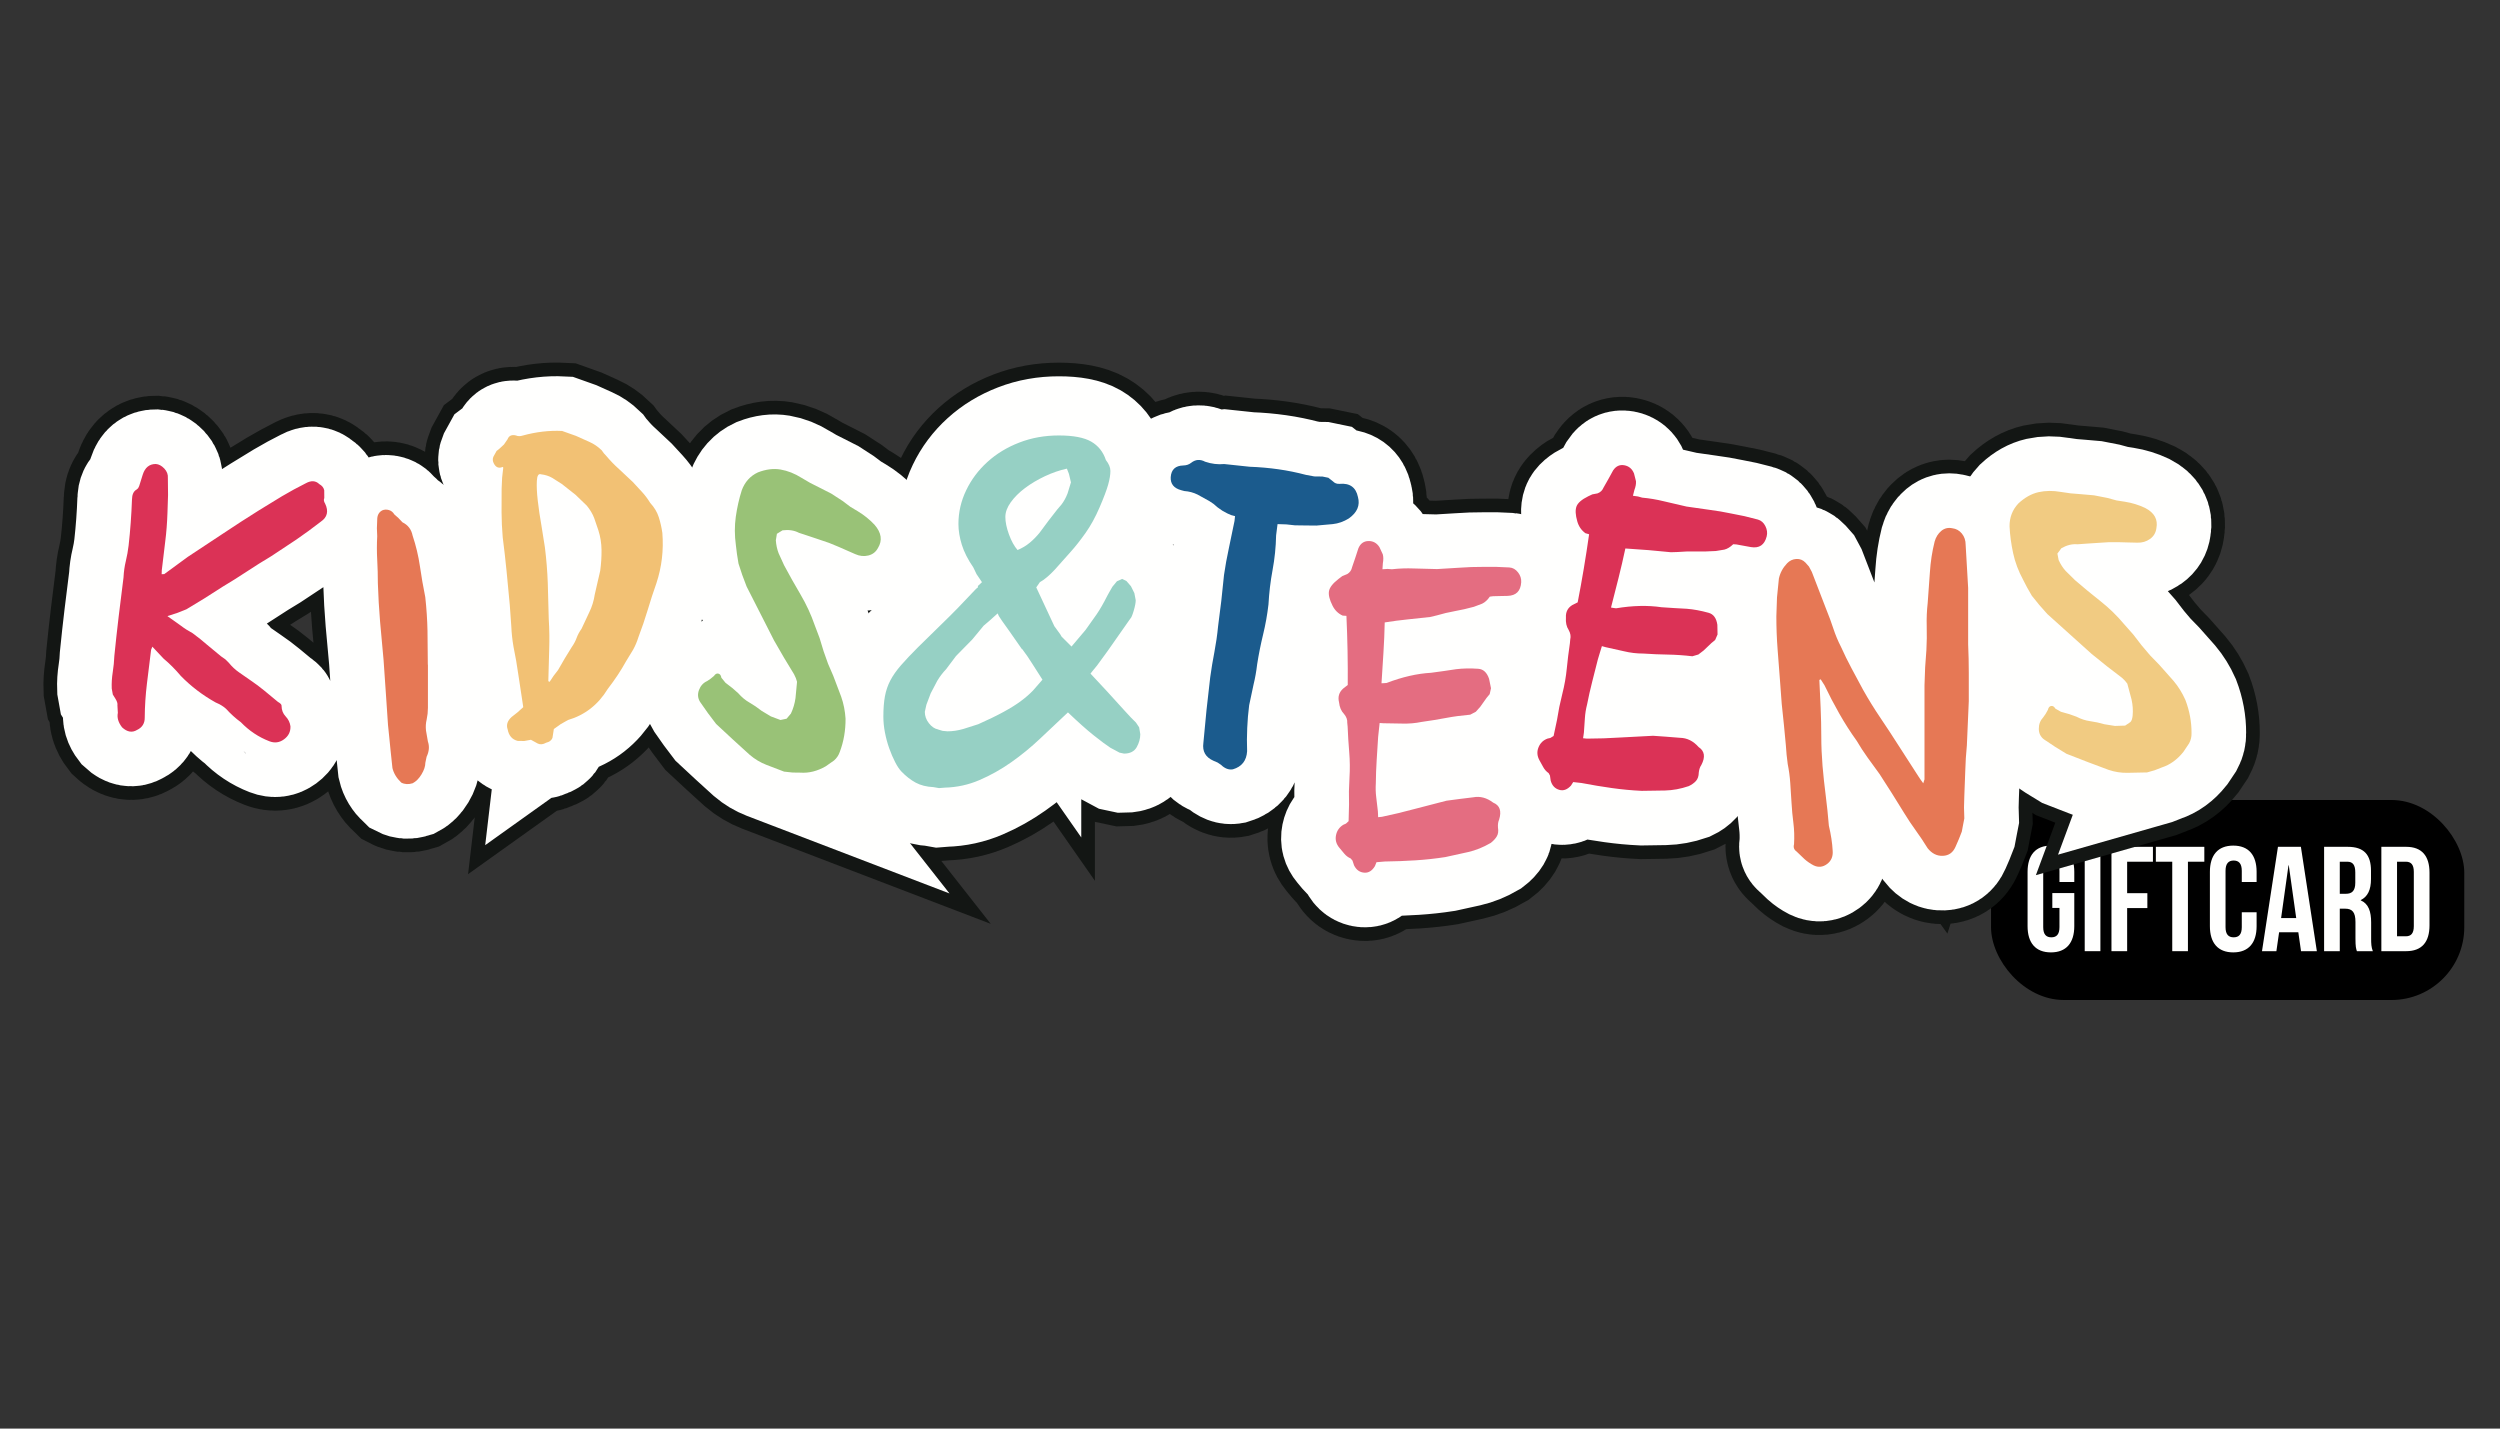 <svg width="70" height="40" viewBox="0 0 70 40" xmlns="http://www.w3.org/2000/svg"><rect x="0" y="0" width="70" height="40" fill="#333333" stroke="none"/><title>kidsnteens</title><desc>Created with Sketch.</desc><g transform="translate(3 12)" fill="none"><rect fill="#000" x="52.749" y="10.4" width="13.251" height="5.6" rx="2.039"/><path d="M54.466 13.005h.614v.927c0 .467-.223.735-.654.735-.431 0-.654-.267-.654-.735v-1.52c0-.467.223-.735.654-.735.431 0 .654.267.654.735v.284h-.415v-.313c0-.209-.088-.288-.227-.288-.14 0-.228.079-.228.288v1.578c0 .209.088.284.228.284.139 0 .227-.075.227-.284v-.538h-.2v-.417" fill="#FFFFFE"/><path fill="#FFFFFE" d="M56.56 13.009h.566v.417h-.566v1.207h-.439v-2.922h1.161v.417h-.722v.881"/><path fill="#FFFFFE" d="M55.811 13.426v1.207h-.439v-2.922h.439v1.298z"/><path fill="#FFFFFE" d="M57.365 11.711h1.356v.417h-.459v2.505h-.439v-2.505h-.459v-.417"/><path d="M60.185 13.544v.388c0 .467-.223.735-.654.735-.431 0-.654-.267-.654-.735v-1.52c0-.467.223-.735.654-.735.431 0 .654.267.654.735v.284h-.415v-.313c0-.209-.088-.288-.227-.288-.14 0-.228.079-.228.288v1.578c0 .209.088.284.228.284s.227-.075.227-.284v-.417h.415" fill="#FFFFFE"/><path d="M60.871 13.706h.423l-.208-1.478h-.008l-.207 1.478zm1.001.927h-.443l-.076-.53h-.538l-.076.53h-.403l.447-2.922h.642l.447 2.922z" fill="#FFFFFE"/><path d="M62.514 12.128v.898h.171c.163 0 .263-.075.263-.309v-.288c0-.209-.068-.301-.223-.301h-.211zm.479 2.505c-.024-.075-.04-.121-.04-.359v-.459c0-.271-.088-.372-.287-.372h-.152v1.19h-.439v-2.922h.662c.455 0 .651.221.651.672v.23c0 .301-.092.493-.287.589v.008c.219.096.291.313.291.618v.451c0 .142.004.246.048.355h-.447z" fill="#FFFFFE"/><path d="M64.117 12.128v2.088h.247c.14 0 .223-.075.223-.284v-1.52c0-.209-.084-.284-.223-.284h-.247zm-.439-.417h.694c.439 0 .654.255.654.722v1.478c0 .468-.215.722-.654.722h-.694v-2.922z" fill="#FFFFFE"/><g><path d="M1.692 5.255l.365.259c.104.08.217.152.337.216.147.108.283.217.406.325l.389.322.119.083.098.097c.087.107.184.198.29.271l.318.221c.138.094.27.191.394.294l.373.309c.076.042.11.081.103.117.002.114.039.211.114.29.075.079.12.171.135.276.006.153-.055.275-.182.367-.127.093-.264.11-.409.053-.303-.117-.569-.295-.799-.534-.148-.108-.285-.233-.414-.375-.071-.066-.168-.125-.291-.177-.185-.103-.358-.217-.521-.341-.162-.124-.314-.258-.454-.402-.156-.186-.318-.347-.483-.485l-.314-.334-.035.087-.117.95c-.038.314-.059.628-.061.943.003.165-.069.282-.215.351-.137.084-.277.06-.42-.073-.106-.137-.145-.272-.118-.405l-.012-.211c.009-.048-.009-.109-.054-.182l-.075-.121-.03-.167c-.006-.153.004-.305.028-.458.024-.153.039-.304.045-.454.037-.371.078-.741.122-1.11l.135-1.089c.008-.162.03-.316.065-.459.034-.144.061-.29.078-.438.047-.419.078-.848.094-1.287.003-.138.046-.23.127-.275l.044-.038.03-.06.05-.16.05-.16c.064-.201.187-.3.367-.299.083.006.162.048.237.127.075.08.108.169.1.268l.005.475-.016.489c-.01.289-.03.562-.064.82l-.095.794-.004.113.073-.003.329-.241.329-.241.991-.655c.327-.219.663-.436 1.008-.652l.639-.391c.219-.129.442-.251.67-.365.149-.081.274-.073.375.025.076.042.122.099.138.172l.002.218c-.021.046-.014.098.023.156.102.212.063.381-.119.505-.228.177-.458.345-.688.503l-.699.463c-.233.139-.461.282-.683.429-.222.147-.45.29-.683.429l-.508.325-.505.306-.246.098-.281.091zm7.29 1.355v1.206l-.009.167-.027.167c-.024.099-.03.201-.018.306l.053.306c.047.136.035.278-.036.427l-.035.167c0 .099-.036.207-.107.325-.071.118-.154.201-.248.25-.118.037-.225.031-.319-.018-.13-.123-.213-.26-.248-.408l-.053-.501-.035-.353-.036-.352-.062-.918-.062-.899-.098-1.076c-.03-.358-.05-.717-.062-1.076 0-.222-.006-.442-.018-.658-.012-.216-.012-.436 0-.658l-.009-.223.009-.241c0-.123.047-.21.141-.26.059-.025.121-.028.186-.009.065.019.115.059.151.121l.115.102.115.121c.153.074.248.198.283.371.095.284.162.569.204.853.041.285.091.575.151.872.035.322.056.637.062.946l.009.946zm3.372.463l.035.019.109-.165.127-.165.191-.33.192-.312c.06-.085.106-.171.137-.257.031-.086.077-.172.138-.257l.22-.469c.074-.153.124-.316.15-.489l.076-.333.077-.333c.027-.197.039-.392.037-.583-.003-.192-.032-.375-.088-.549l-.118-.345c-.045-.118-.114-.234-.207-.347l-.314-.303-.385-.304-.272-.172c-.088-.051-.191-.084-.309-.098-.071-.026-.11.035-.118.183-.008.148 0 .334.026.557.025.223.06.456.103.698l.096.605c.042.335.069.669.081 1.003l.027 1.002c.019.297.022.591.012.882l-.024.862zm.154 1.338l-.039.25c-.025.067-.085.113-.179.136-.084.048-.161.056-.231.023l-.193-.106-.187.034-.186-.003c-.153-.04-.246-.147-.278-.321-.045-.125-.008-.241.112-.35l.162-.127.162-.146-.008-.056-.008-.056-.12-.791c-.037-.267-.083-.53-.137-.791-.032-.186-.053-.375-.061-.567l-.043-.603-.09-.948c-.03-.31-.067-.626-.108-.948-.02-.235-.031-.467-.032-.697l.002-.658.014-.315.032-.278-.017-.019c-.107.047-.19.015-.247-.097-.034-.062-.039-.124-.014-.186l.091-.165.036-.027.054-.045.117-.109.1-.146c.037-.098.115-.134.232-.107.059.026.124.027.195.003.38-.104.747-.146 1.101-.128l.194.069.194.069.387.174c.117.052.228.128.333.229l.061.085.061.066c.116.138.238.264.366.378l.384.36.261.283c.081.088.156.189.225.301.116.126.196.26.241.403.045.143.078.289.099.438.039.483-.016.952-.166 1.407-.087.246-.168.495-.243.747-.075.252-.163.507-.261.765-.038.123-.087.239-.148.35l-.201.33c-.134.245-.304.502-.51.77-.268.44-.639.73-1.114.87l-.206.117-.189.135z" stroke="#131614" stroke-width="3.822"/><path d="M18.964 9.609l-.504-.193c-.168-.065-.324-.158-.467-.28l-.464-.422-.478-.444-.227-.3-.223-.318c-.063-.103-.073-.213-.03-.33.043-.117.118-.201.226-.251l.095-.063.099-.081c.036-.055.077-.077.123-.066.046.011.074.049.084.115l.115.141.195.15.161.142c.097.111.203.199.316.263.113.065.227.142.341.232l.258.155.269.101.171-.036.121-.143c.065-.137.108-.282.129-.435l.043-.456-.033-.103-.05-.107-.282-.465-.279-.483-.384-.755-.384-.755-.122-.323-.105-.319-.043-.267-.03-.245c-.038-.275-.039-.541-.003-.799.037-.257.092-.504.167-.74.086-.233.236-.401.452-.502.224-.087.436-.114.635-.08s.394.111.586.232l.242.142.246.124.344.175.319.207.219.165.209.125c.171.103.326.228.465.375.194.223.227.439.098.65-.06.113-.151.183-.272.212-.121.029-.243.017-.364-.038l-.233-.102-.232-.102-.267-.11-.271-.092-.28-.094-.297-.098c-.131-.069-.283-.091-.458-.069l-.157.097-.03.183c.009.129.035.249.077.36l.155.34c.147.275.301.549.461.82.16.272.293.559.398.862l.134.354.112.368.125.352.146.338.221.583c.068.193.109.399.123.618.002.33-.052.641-.162.931-.032.094-.086.173-.16.238l-.234.164c-.235.135-.471.194-.71.177l-.217-.003-.231-.025z" stroke="#131614" stroke-width="3.822"/><path d="M26.962 1.401l-.032-.133-.057-.146c-.203.044-.408.115-.615.212-.207.098-.393.208-.557.331-.164.124-.297.256-.399.398-.101.141-.152.278-.152.411 0 .142.034.305.101.49.068.186.148.331.241.437.127-.053.241-.121.342-.205.101-.084.194-.179.279-.285l.241-.325.253-.325.114-.133c.068-.088.125-.192.171-.311l.095-.311-.025-.106zm-3.698 7.024l.127.039.139.013c.143 0 .291-.022.443-.066l.418-.133c.279-.124.515-.239.709-.345.194-.106.357-.207.487-.305.131-.097.242-.194.336-.292l.266-.305-.279-.437c-.093-.15-.19-.291-.291-.424v.013l-.361-.517-.203-.285-.088-.133-.032-.073-.222.199-.171.146-.317.384-.456.464-.279.371c-.093.097-.175.205-.247.325l-.184.351-.12.318-.044.199c0 .115.038.221.114.318.076.098.16.155.253.173zm4.129-2.783l.31-.437c.097-.141.196-.314.298-.517l.051-.093.095-.166.127-.153.146-.066.121.059.126.146.095.192.038.199c0 .071-.019.17-.057.298-.038.128-.07.201-.095.219l-.627.895-.304.417-.12.146-.063.08.475.51.475.523.184.199.139.139.089.133.032.192c0 .124-.034.245-.101.365-.068.119-.186.179-.354.179l-.127-.027-.259-.139c-.114-.075-.268-.19-.463-.345-.194-.154-.435-.369-.722-.643l-.773.729c-.262.248-.534.471-.817.669-.283.199-.578.365-.887.497-.308.133-.631.203-.969.212l-.165.013-.152-.027c-.194-.009-.361-.051-.5-.126-.139-.075-.272-.179-.399-.311-.059-.062-.118-.15-.177-.265-.059-.115-.114-.243-.165-.385-.05-.141-.09-.289-.12-.444-.03-.155-.044-.303-.044-.444 0-.221.015-.411.044-.57.03-.159.08-.307.152-.444s.171-.278.298-.424c.127-.146.285-.313.475-.503l.69-.676c.27-.26.583-.581.937-.961l.051-.04v-.04l.114-.106-.152-.225-.089-.186c-.152-.221-.26-.433-.323-.636s-.095-.398-.095-.583c0-.327.072-.641.216-.941.143-.3.342-.565.595-.795.253-.23.551-.411.893-.543.342-.133.711-.199 1.108-.199.405 0 .707.058.905.172.199.115.336.287.412.517.084.106.126.208.126.305 0 .106-.021.234-.063.384-.042.15-.122.362-.24.636s-.249.513-.393.716c-.144.203-.283.38-.418.53l-.443.497c-.152.163-.291.281-.418.351l-.101.146.507 1.087.164.225.038.066.139.139.139.139.393-.464z" stroke="#131614" stroke-width="4.077"/><path d="M31.582 2.452l-.112-.03-.108-.048-.137-.075-.133-.093-.113-.097-.118-.079-.331-.183c-.114-.056-.238-.089-.369-.098l-.086-.023c-.206-.055-.305-.177-.295-.366.015-.213.133-.322.354-.327.086-.002.159-.027.219-.075.121-.095.251-.105.391-.03.18.061.358.082.533.065l.357.038.357.038c.278.01.547.034.806.071.259.037.515.089.767.156l.236.044.228.003.165.034.13.102c.048.051.11.074.185.069.286-.026.458.097.514.367.065.234-.02.435-.256.602-.144.089-.294.142-.45.158l-.458.041-.301-.003-.301-.004-.24-.026-.245-.008-.02.158-.02.157c-.007.33-.04.653-.099.969-.059.317-.097.638-.115.965-.033.285-.083.565-.15.841-.067.276-.123.554-.167.836-.023.198-.057.387-.101.567l-.123.58c-.027.21-.045.422-.054.636-.01.214-.011.431-.003.65-.016.264-.148.433-.398.507-.115.021-.227-.022-.335-.127l-.094-.063-.116-.05c-.22-.097-.314-.262-.282-.496l.088-.924.104-.919c.032-.234.071-.469.117-.706.045-.237.08-.479.104-.729l.089-.703.076-.726c.035-.246.081-.495.136-.749l.158-.762.014-.13zm3.179 8.539l.006-.232.006-.232-.003-.372.015-.371c.016-.247.013-.489-.007-.725-.02-.237-.035-.474-.044-.709l-.011-.112c.006-.087-.024-.169-.091-.248-.078-.08-.124-.188-.139-.326-.038-.151 0-.279.113-.382l.065-.051.066-.051c.005-.632-.007-1.277-.037-1.936l-.106-.007c-.127-.058-.221-.152-.284-.28-.084-.167-.117-.302-.098-.407.019-.104.109-.218.271-.343l.102-.077.137-.056c.074-.044.12-.109.137-.195l.087-.254.089-.273c.056-.132.149-.2.28-.203.13-.003.233.053.309.17l.094.202c.019.069.02.153.002.251l-.011.167.142-.009.124.009c.203-.023.408-.03.614-.022l.648.017.642-.039c.214-.016.422-.023.623-.022l.382-.001.381.017c.094.007.174.053.24.138.066.085.095.177.089.276-.016.247-.142.374-.38.382l-.204.004-.205.005-.09.012c-.065.095-.138.161-.217.198l-.228.086c-.181.05-.359.09-.532.121-.174.031-.345.072-.514.122l-.181.043-.626.067c-.215.022-.43.051-.645.085-.006.285-.018.569-.036.853l-.054.851.08-.004.063-.005c.437-.167.852-.263 1.244-.285l.359-.049.341-.051c.191-.024.398-.028.623-.012.141.01.242.104.302.281l.054.264-.037.165-.087.105-.088.124-.088.124-.125.14-.156.082c-.239.021-.465.051-.681.092-.216.041-.443.078-.682.111-.18.037-.362.052-.545.046l-.523-.009-.106-.007-.021.194-.021.194-.041.648c-.014.222-.022.438-.024.649-.008.136-.005.266.011.391l.046.394.004.074.003.093.108-.011c.312-.065.613-.137.902-.216l.903-.234.367-.049.385-.047c.096-.018.19-.015.283.01.093.025.185.072.275.14.184.075.24.234.165.476-.028.06-.038.134-.032.221.017.101.006.184-.034.249-.039.065-.097.127-.171.183-.209.122-.419.206-.629.254l-.64.141c-.275.043-.553.073-.832.091-.28.018-.567.029-.864.033l-.116.01-.116.01-.043.109c-.079.131-.178.192-.296.184-.13-.009-.226-.078-.289-.206l-.022-.067-.022-.066-.05-.059c-.069-.03-.129-.074-.178-.133l-.14-.168c-.088-.105-.119-.222-.093-.351.026-.128.095-.225.205-.292l.073-.032.075-.069z" stroke="#131614" stroke-width="3.822"/><path d="M40.5 8.611l.048-.226.048-.226.065-.366.083-.361c.061-.239.103-.477.126-.713.023-.237.052-.471.087-.705l.01-.112c.021-.083.007-.171-.044-.262-.062-.094-.087-.21-.077-.348-.009-.156.051-.274.181-.352l.074-.037.074-.037c.121-.619.227-1.254.32-1.907l-.103-.029c-.114-.083-.189-.193-.228-.332-.052-.181-.059-.32-.022-.419.037-.098.146-.193.328-.283l.115-.054.144-.027c.081-.029.137-.083.17-.163l.132-.232.137-.25c.079-.118.183-.166.312-.143.128.023.219.099.272.229l.055.217c.006.072-.009.154-.044.247l-.041.161.141.02.12.033c.203.018.405.052.607.102l.632.147.637.091c.213.027.418.062.615.104l.375.075.371.094c.091.025.162.087.21.183.049.097.061.193.037.289-.061.239-.208.339-.443.299l-.202-.037-.202-.037-.09-.006c-.082.08-.165.13-.249.151l-.239.039c-.187.012-.368.016-.544.012-.176-.004-.352.001-.527.016l-.185.006-.627-.059-.649-.046c-.059.278-.123.555-.192.829l-.21.825.08.013.062.008c.46-.077.884-.087 1.273-.03l.361.024.344.019c.192.015.396.053.613.113.137.038.218.15.245.337l.005.27-.067.154-.104.086-.109.104-.109.104-.148.113-.168.049c-.238-.028-.466-.043-.685-.047-.219-.003-.449-.013-.69-.029-.183 0-.364-.021-.543-.065l-.512-.114-.103-.029-.057.186-.056.186-.159.627c-.055.215-.102.426-.142.632-.034.131-.054.26-.062.386l-.027.396-.01.074-.014.092.107.011c.318-.001.626-.011.925-.031l.929-.049.369.026.387.031c.097.002.189.024.276.067.087.043.168.108.244.193.167.111.192.277.075.5-.038.054-.062.124-.072.21-.002.102-.028.181-.078.237-.051.057-.118.105-.202.145-.228.078-.449.118-.664.123l-.654.01c-.278-.013-.556-.039-.833-.078-.278-.039-.562-.086-.853-.142l-.116-.013-.116-.013-.062.098c-.102.112-.21.153-.324.121-.126-.035-.207-.122-.245-.261l-.01-.07-.01-.07-.037-.068c-.062-.043-.113-.098-.15-.166l-.107-.193c-.067-.121-.076-.242-.027-.363s.134-.203.255-.246l.077-.017.087-.053zm7.442-1.574l.018.39.018.39c.011.272.018.541.018.807s.012.541.035.825c.024.272.053.547.089.825.035.278.065.56.088.844.059.248.095.482.107.705.012.161-.042.285-.16.371-.118.087-.242.099-.372.037-.095-.049-.18-.108-.257-.176l-.222-.213c-.071-.049-.095-.117-.071-.204.012-.21.006-.408-.018-.594-.024-.185-.042-.377-.053-.575l-.035-.547c-.012-.179-.036-.355-.071-.529-.024-.173-.042-.353-.053-.538l-.053-.557-.062-.593-.044-.594-.071-.927c-.024-.309-.035-.618-.035-.927l.018-.529.053-.529c.035-.161.112-.303.23-.427.071-.074.156-.114.257-.121.1-.006.186.028.257.102l.098.111.08.149.204.529.204.529c.071.173.136.35.195.529.059.179.13.35.213.51.094.21.195.414.301.612l.319.594c.153.272.316.535.487.788.171.254.34.51.505.77l.275.427.275.427.062.093.08.111.035-.111v-2.634l.018-.501.035-.482c.012-.223.015-.445.009-.668-.006-.223.003-.439.027-.649l.062-.863c.018-.29.062-.578.133-.862.035-.123.097-.223.186-.297.089-.074.192-.099.31-.074.107.013.195.062.266.148.071.087.106.192.106.315l.035.603.035.603v1.577c.012.272.018.538.018.798v.798l-.027.621-.027.621c-.024.235-.038.467-.044.696l-.027.714-.009.325.009.306-.036.185-.035.185-.08.204-.097.223c-.071.161-.189.244-.354.25-.166.007-.307-.065-.425-.213-.107-.173-.216-.337-.328-.491-.113-.155-.221-.318-.328-.492l-.346-.557-.345-.538-.337-.464c-.106-.148-.207-.303-.301-.463-.177-.247-.34-.501-.487-.761-.148-.26-.287-.526-.417-.798l-.053-.083-.053-.083-.036.018z" stroke="#131614" stroke-width="3.822"/><path d="M57.108 9.628l-.536.011c-.179.004-.357-.024-.532-.083l-.579-.217-.599-.233-.315-.193-.318-.212c-.095-.072-.142-.171-.142-.296-.001-.125.041-.232.123-.32l.067-.095.064-.114c.014-.065.045-.101.091-.109.047-.007.086.018.119.075l.156.088.234.066.199.071c.129.067.258.109.386.126s.26.046.398.086l.294.047.286-.009.147-.099c.032-.03.053-.09.063-.179.014-.152.003-.303-.031-.455l-.118-.441-.066-.083-.083-.081-.425-.326-.427-.345-.619-.557-.619-.557-.226-.255-.208-.257-.133-.232-.112-.217c-.131-.241-.224-.489-.279-.743-.055-.254-.089-.505-.101-.753-.001-.25.081-.463.247-.64.179-.166.366-.271.563-.316.197-.044.405-.046.627-.007l.275.04.272.022.381.033.369.072.261.071.238.037c.196.031.384.089.563.173.259.134.364.323.316.569-.017.128-.077.228-.18.301-.103.073-.22.107-.352.103l-.252-.006-.252-.007-.287-.001-.284.018-.293.019-.31.022c-.146-.014-.296.023-.45.11l-.112.15.035.182c.053.117.119.219.198.306l.262.258c.232.201.471.397.714.589.243.192.466.41.669.653l.247.279.232.301.238.281.253.26.408.46c.13.155.24.331.328.529.117.307.174.617.172.93.003.1-.019.194-.066.283l-.162.242c-.172.215-.372.36-.6.434l-.204.08-.224.064z" stroke="#131614" stroke-width="3.822"/><path d="M1.692 5.255l.365.259c.104.08.217.152.337.216.147.108.283.217.406.325l.389.322.119.083.098.097c.087.107.184.198.29.271l.318.221c.138.094.27.191.394.294l.373.309c.076.042.11.081.103.117.002.114.039.211.114.29.075.079.12.171.135.276.006.153-.055.275-.182.367-.127.093-.264.11-.409.053-.303-.117-.569-.295-.799-.534-.148-.108-.285-.233-.414-.375-.071-.066-.168-.125-.291-.177-.185-.103-.358-.217-.521-.341-.162-.124-.314-.258-.454-.402-.156-.186-.318-.347-.483-.485l-.314-.334-.035.087-.117.95c-.038.314-.059.628-.061.943.003.165-.069.282-.215.351-.137.084-.277.06-.42-.073-.106-.137-.145-.272-.118-.405l-.012-.211c.009-.048-.009-.109-.054-.182l-.075-.121-.03-.167c-.006-.153.004-.305.028-.458.024-.153.039-.304.045-.454.037-.371.078-.741.122-1.11l.135-1.089c.008-.162.03-.316.065-.459.034-.144.061-.29.078-.438.047-.419.078-.848.094-1.287.003-.138.046-.23.127-.275l.044-.038.03-.06.05-.16.05-.16c.064-.201.187-.3.367-.299.083.006.162.048.237.127.075.08.108.169.1.268l.005.475-.016.489c-.01.289-.03.562-.064.82l-.095.794-.004.113.073-.003.329-.241.329-.241.991-.655c.327-.219.663-.436 1.008-.652l.639-.391c.219-.129.442-.251.67-.365.149-.081.274-.073.375.025.076.042.122.099.138.172l.002.218c-.021.046-.014.098.023.156.102.212.063.381-.119.505-.228.177-.458.345-.688.503l-.699.463c-.233.139-.461.282-.683.429-.222.147-.45.29-.683.429l-.508.325-.505.306-.246.098-.281.091zm7.29 1.355v1.206l-.009.167-.027.167c-.024.099-.03.201-.018.306l.053.306c.047.136.035.278-.036.427l-.035.167c0 .099-.036.207-.107.325-.071.118-.154.201-.248.25-.118.037-.225.031-.319-.018-.13-.123-.213-.26-.248-.408l-.053-.501-.035-.353-.036-.352-.062-.918-.062-.899-.098-1.076c-.03-.358-.05-.717-.062-1.076 0-.222-.006-.442-.018-.658-.012-.216-.012-.436 0-.658l-.009-.223.009-.241c0-.123.047-.21.141-.26.059-.025.121-.028.186-.009.065.019.115.059.151.121l.115.102.115.121c.153.074.248.198.283.371.095.284.162.569.204.853.041.285.091.575.151.872.035.322.056.637.062.946l.009.946zm3.372.463l.035.019.109-.165.127-.165.191-.33.192-.312c.06-.085.106-.171.137-.257.031-.086.077-.172.138-.257l.22-.469c.074-.153.124-.316.15-.489l.076-.333.077-.333c.027-.197.039-.392.037-.583-.003-.192-.032-.375-.088-.549l-.118-.345c-.045-.118-.114-.234-.207-.347l-.314-.303-.385-.304-.272-.172c-.088-.051-.191-.084-.309-.098-.071-.026-.11.035-.118.183-.008.148 0 .334.026.557.025.223.06.456.103.698l.096.605c.042.335.069.669.081 1.003l.027 1.002c.019.297.022.591.012.882l-.024.862zm.154 1.338l-.039.25c-.025.067-.085.113-.179.136-.084.048-.161.056-.231.023l-.193-.106-.187.034-.186-.003c-.153-.04-.246-.147-.278-.321-.045-.125-.008-.241.112-.35l.162-.127.162-.146-.008-.056-.008-.056-.12-.791c-.037-.267-.083-.53-.137-.791-.032-.186-.053-.375-.061-.567l-.043-.603-.09-.948c-.03-.31-.067-.626-.108-.948-.02-.235-.031-.467-.032-.697l.002-.658.014-.315.032-.278-.017-.019c-.107.047-.19.015-.247-.097-.034-.062-.039-.124-.014-.186l.091-.165.036-.027.054-.045.117-.109.1-.146c.037-.098.115-.134.232-.107.059.026.124.027.195.003.38-.104.747-.146 1.101-.128l.194.069.194.069.387.174c.117.052.228.128.333.229l.061.085.061.066c.116.138.238.264.366.378l.384.36.261.283c.081.088.156.189.225.301.116.126.196.26.241.403.045.143.078.289.099.438.039.483-.016.952-.166 1.407-.087.246-.168.495-.243.747-.075.252-.163.507-.261.765-.038.123-.087.239-.148.35l-.201.33c-.134.245-.304.502-.51.77-.268.44-.639.73-1.114.87l-.206.117-.189.135z" stroke="#FFFFFE" stroke-width="3.058"/><path d="M18.964 9.609l-.504-.193c-.168-.065-.324-.158-.467-.28l-.464-.422-.478-.444-.227-.3-.223-.318c-.063-.103-.073-.213-.03-.33.043-.117.118-.201.226-.251l.095-.063.099-.081c.036-.055.077-.077.123-.066.046.011.074.049.084.115l.115.141.195.15.161.142c.097.111.203.199.316.263.113.065.227.142.341.232l.258.155.269.101.171-.036.121-.143c.065-.137.108-.282.129-.435l.043-.456-.033-.103-.05-.107-.282-.465-.279-.483-.384-.755-.384-.755-.122-.323-.105-.319-.043-.267-.03-.245c-.038-.275-.039-.541-.003-.799.037-.257.092-.504.167-.74.086-.233.236-.401.452-.502.224-.087.436-.114.635-.08s.394.111.586.232l.242.142.246.124.344.175.319.207.219.165.209.125c.171.103.326.228.465.375.194.223.227.439.098.65-.06.113-.151.183-.272.212-.121.029-.243.017-.364-.038l-.233-.102-.232-.102-.267-.11-.271-.092-.28-.094-.297-.098c-.131-.069-.283-.091-.458-.069l-.157.097-.03.183c.009.129.035.249.077.36l.155.34c.147.275.301.549.461.82.16.272.293.559.398.862l.134.354.112.368.125.352.146.338.221.583c.068.193.109.399.123.618.002.33-.052.641-.162.931-.032.094-.086.173-.16.238l-.234.164c-.235.135-.471.194-.71.177l-.217-.003-.231-.025z" stroke="#FFFFFE" stroke-width="3.058"/><path d="M26.962 1.401l-.032-.133-.057-.146c-.203.044-.408.115-.615.212-.207.098-.393.208-.557.331-.164.124-.297.256-.399.398-.101.141-.152.278-.152.411 0 .142.034.305.101.49.068.186.148.331.241.437.127-.053.241-.121.342-.205.101-.084.194-.179.279-.285l.241-.325.253-.325.114-.133c.068-.088.125-.192.171-.311l.095-.311-.025-.106zm-3.698 7.024l.127.039.139.013c.143 0 .291-.022.443-.066l.418-.133c.279-.124.515-.239.709-.345.194-.106.357-.207.487-.305.131-.097.242-.194.336-.292l.266-.305-.279-.437c-.093-.15-.19-.291-.291-.424v.013l-.361-.517-.203-.285-.088-.133-.032-.073-.222.199-.171.146-.317.384-.456.464-.279.371c-.093.097-.175.205-.247.325l-.184.351-.12.318-.044.199c0 .115.038.221.114.318.076.098.16.155.253.173zm4.129-2.783l.31-.437c.097-.141.196-.314.298-.517l.051-.093.095-.166.127-.153.146-.066.121.059.126.146.095.192.038.199c0 .071-.019.17-.057.298-.038.128-.07.201-.095.219l-.627.895-.304.417-.12.146-.063.08.475.51.475.523.184.199.139.139.089.133.032.192c0 .124-.034.245-.101.365-.068.119-.186.179-.354.179l-.127-.027-.259-.139c-.114-.075-.268-.19-.463-.345-.194-.154-.435-.369-.722-.643l-.773.729c-.262.248-.534.471-.817.669-.283.199-.578.365-.887.497-.308.133-.631.203-.969.212l-.165.013-.152-.027c-.194-.009-.361-.051-.5-.126-.139-.075-.272-.179-.399-.311-.059-.062-.118-.15-.177-.265-.059-.115-.114-.243-.165-.385-.05-.141-.09-.289-.12-.444-.03-.155-.044-.303-.044-.444 0-.221.015-.411.044-.57.03-.159.08-.307.152-.444s.171-.278.298-.424c.127-.146.285-.313.475-.503l.69-.676c.27-.26.583-.581.937-.961l.051-.04v-.04l.114-.106-.152-.225-.089-.186c-.152-.221-.26-.433-.323-.636s-.095-.398-.095-.583c0-.327.072-.641.216-.941.143-.3.342-.565.595-.795.253-.23.551-.411.893-.543.342-.133.711-.199 1.108-.199.405 0 .707.058.905.172.199.115.336.287.412.517.084.106.126.208.126.305 0 .106-.021.234-.063.384-.042.15-.122.362-.24.636s-.249.513-.393.716c-.144.203-.283.38-.418.53l-.443.497c-.152.163-.291.281-.418.351l-.101.146.507 1.087.164.225.038.066.139.139.139.139.393-.464z" stroke="#FFFFFE" stroke-width="3.313"/><path d="M31.582 2.452l-.112-.03-.108-.048-.137-.075-.133-.093-.113-.097-.118-.079-.331-.183c-.114-.056-.238-.089-.369-.098l-.086-.023c-.206-.055-.305-.177-.295-.366.015-.213.133-.322.354-.327.086-.002.159-.027.219-.075.121-.095.251-.105.391-.03.18.061.358.082.533.065l.357.038.357.038c.278.01.547.034.806.071.259.037.515.089.767.156l.236.044.228.003.165.034.13.102c.048.051.11.074.185.069.286-.026.458.097.514.367.065.234-.02.435-.256.602-.144.089-.294.142-.45.158l-.458.041-.301-.003-.301-.004-.24-.026-.245-.008-.02.158-.02.157c-.007.33-.04.653-.099.969-.059.317-.097.638-.115.965-.033.285-.083.565-.15.841-.067.276-.123.554-.167.836-.023.198-.057.387-.101.567l-.123.58c-.027.21-.045.422-.054.636-.01.214-.011.431-.003.65-.016.264-.148.433-.398.507-.115.021-.227-.022-.335-.127l-.094-.063-.116-.05c-.22-.097-.314-.262-.282-.496l.088-.924.104-.919c.032-.234.071-.469.117-.706.045-.237.08-.479.104-.729l.089-.703.076-.726c.035-.246.081-.495.136-.749l.158-.762.014-.13zm3.179 8.539l.006-.232.006-.232-.003-.372.015-.371c.016-.247.013-.489-.007-.725-.02-.237-.035-.474-.044-.709l-.011-.112c.006-.087-.024-.169-.091-.248-.078-.08-.124-.188-.139-.326-.038-.151 0-.279.113-.382l.065-.051.066-.051c.005-.632-.007-1.277-.037-1.936l-.106-.007c-.127-.058-.221-.152-.284-.28-.084-.167-.117-.302-.098-.407.019-.104.109-.218.271-.343l.102-.077.137-.056c.074-.044.12-.109.137-.195l.087-.254.089-.273c.056-.132.149-.2.28-.203.13-.003.233.053.309.17l.094.202c.019.069.02.153.002.251l-.011.167.142-.009.124.009c.203-.023.408-.03.614-.022l.648.017.642-.039c.214-.016.422-.023.623-.022l.382-.001.381.017c.094.007.174.053.24.138.066.085.095.177.089.276-.016.247-.142.374-.38.382l-.204.004-.205.005-.09.012c-.065.095-.138.161-.217.198l-.228.086c-.181.05-.359.09-.532.121-.174.031-.345.072-.514.122l-.181.043-.626.067c-.215.022-.43.051-.645.085-.006.285-.018.569-.036.853l-.054.851.08-.004.063-.005c.437-.167.852-.263 1.244-.285l.359-.049.341-.051c.191-.024.398-.028.623-.012.141.01.242.104.302.281l.054.264-.037.165-.087.105-.088.124-.088.124-.125.14-.156.082c-.239.021-.465.051-.681.092-.216.041-.443.078-.682.111-.18.037-.362.052-.545.046l-.523-.009-.106-.007-.021.194-.021.194-.041.648c-.014.222-.022.438-.024.649-.008.136-.005.266.011.391l.046.394.004.074.003.093.108-.011c.312-.065.613-.137.902-.216l.903-.234.367-.049.385-.047c.096-.018.19-.015.283.01.093.025.185.072.275.14.184.075.24.234.165.476-.028.06-.038.134-.032.221.017.101.006.184-.034.249-.039.065-.097.127-.171.183-.209.122-.419.206-.629.254l-.64.141c-.275.043-.553.073-.832.091-.28.018-.567.029-.864.033l-.116.01-.116.01-.043.109c-.079.131-.178.192-.296.184-.13-.009-.226-.078-.289-.206l-.022-.067-.022-.066-.05-.059c-.069-.03-.129-.074-.178-.133l-.14-.168c-.088-.105-.119-.222-.093-.351.026-.128.095-.225.205-.292l.073-.032.075-.069z" stroke="#FFFFFE" stroke-width="3.058"/><path d="M40.5 8.611l.048-.226.048-.226.065-.366.083-.361c.061-.239.103-.477.126-.713.023-.237.052-.471.087-.705l.01-.112c.021-.083.007-.171-.044-.262-.062-.094-.087-.21-.077-.348-.009-.156.051-.274.181-.352l.074-.037.074-.037c.121-.619.227-1.254.32-1.907l-.103-.029c-.114-.083-.189-.193-.228-.332-.052-.181-.059-.32-.022-.419.037-.098.146-.193.328-.283l.115-.054.144-.027c.081-.029.137-.083.17-.163l.132-.232.137-.25c.079-.118.183-.166.312-.143.128.023.219.099.272.229l.055.217c.006.072-.009.154-.044.247l-.041.161.141.02.12.033c.203.018.405.052.607.102l.632.147.637.091c.213.027.418.062.615.104l.375.075.371.094c.091.025.162.087.21.183.049.097.061.193.037.289-.061.239-.208.339-.443.299l-.202-.037-.202-.037-.09-.006c-.082.08-.165.13-.249.151l-.239.039c-.187.012-.368.016-.544.012-.176-.004-.352.001-.527.016l-.185.006-.627-.059-.649-.046c-.059.278-.123.555-.192.829l-.21.825.08.013.062.008c.46-.077.884-.087 1.273-.03l.361.024.344.019c.192.015.396.053.613.113.137.038.218.15.245.337l.005.27-.067.154-.104.086-.109.104-.109.104-.148.113-.168.049c-.238-.028-.466-.043-.685-.047-.219-.003-.449-.013-.69-.029-.183 0-.364-.021-.543-.065l-.512-.114-.103-.029-.057.186-.056.186-.159.627c-.055.215-.102.426-.142.632-.034.131-.054.26-.062.386l-.027.396-.01.074-.014.092.107.011c.318-.001.626-.011.925-.031l.929-.049.369.026.387.031c.097.002.189.024.276.067.087.043.168.108.244.193.167.111.192.277.075.5-.038.054-.062.124-.072.21-.002.102-.028.181-.078.237-.051.057-.118.105-.202.145-.228.078-.449.118-.664.123l-.654.01c-.278-.013-.556-.039-.833-.078-.278-.039-.562-.086-.853-.142l-.116-.013-.116-.013-.062.098c-.102.112-.21.153-.324.121-.126-.035-.207-.122-.245-.261l-.01-.07-.01-.07-.037-.068c-.062-.043-.113-.098-.15-.166l-.107-.193c-.067-.121-.076-.242-.027-.363s.134-.203.255-.246l.077-.017.087-.053zm7.442-1.574l.018.39.018.39c.011.272.018.541.018.807s.012.541.035.825c.024.272.053.547.089.825.035.278.065.56.088.844.059.248.095.482.107.705.012.161-.042.285-.16.371-.118.087-.242.099-.372.037-.095-.049-.18-.108-.257-.176l-.222-.213c-.071-.049-.095-.117-.071-.204.012-.21.006-.408-.018-.594-.024-.185-.042-.377-.053-.575l-.035-.547c-.012-.179-.036-.355-.071-.529-.024-.173-.042-.353-.053-.538l-.053-.557-.062-.593-.044-.594-.071-.927c-.024-.309-.035-.618-.035-.927l.018-.529.053-.529c.035-.161.112-.303.23-.427.071-.074.156-.114.257-.121.1-.006.186.028.257.102l.098.111.08.149.204.529.204.529c.071.173.136.35.195.529.059.179.13.35.213.51.094.21.195.414.301.612l.319.594c.153.272.316.535.487.788.171.254.34.51.505.77l.275.427.275.427.062.093.08.111.035-.111v-2.634l.018-.501.035-.482c.012-.223.015-.445.009-.668-.006-.223.003-.439.027-.649l.062-.863c.018-.29.062-.578.133-.862.035-.123.097-.223.186-.297.089-.074.192-.099.31-.074.107.013.195.062.266.148.071.087.106.192.106.315l.035.603.035.603v1.577c.012.272.018.538.018.798v.798l-.027.621-.027.621c-.024.235-.038.467-.044.696l-.027.714-.009.325.009.306-.036.185-.035.185-.08.204-.097.223c-.071.161-.189.244-.354.25-.166.007-.307-.065-.425-.213-.107-.173-.216-.337-.328-.491-.113-.155-.221-.318-.328-.492l-.346-.557-.345-.538-.337-.464c-.106-.148-.207-.303-.301-.463-.177-.247-.34-.501-.487-.761-.148-.26-.287-.526-.417-.798l-.053-.083-.053-.083-.036.018z" stroke="#FFFFFE" stroke-width="3.058"/><path d="M57.108 9.628l-.536.011c-.179.004-.357-.024-.532-.083l-.579-.217-.599-.233-.315-.193-.318-.212c-.095-.072-.142-.171-.142-.296-.001-.125.041-.232.123-.32l.067-.095.064-.114c.014-.065.045-.101.091-.109.047-.007.086.018.119.075l.156.088.234.066.199.071c.129.067.258.109.386.126s.26.046.398.086l.294.047.286-.009.147-.099c.032-.03.053-.09.063-.179.014-.152.003-.303-.031-.455l-.118-.441-.066-.083-.083-.081-.425-.326-.427-.345-.619-.557-.619-.557-.226-.255-.208-.257-.133-.232-.112-.217c-.131-.241-.224-.489-.279-.743-.055-.254-.089-.505-.101-.753-.001-.25.081-.463.247-.64.179-.166.366-.271.563-.316.197-.044.405-.046.627-.007l.275.04.272.022.381.033.369.072.261.071.238.037c.196.031.384.089.563.173.259.134.364.323.316.569-.017.128-.077.228-.18.301-.103.073-.22.107-.352.103l-.252-.006-.252-.007-.287-.001-.284.018-.293.019-.31.022c-.146-.014-.296.023-.45.11l-.112.15.035.182c.053.117.119.219.198.306l.262.258c.232.201.471.397.714.589.243.192.466.41.669.653l.247.279.232.301.238.281.253.26.408.46c.13.155.24.331.328.529.117.307.174.617.172.93.003.1-.019.194-.066.283l-.162.242c-.172.215-.372.36-.6.434l-.204.08-.224.064z" stroke="#FFFFFE" stroke-width="3.058"/></g><path d="M1.692 5.255l.365.259c.104.08.217.152.337.216.147.108.283.217.406.325l.389.322.119.083.098.097c.087.107.184.198.29.271l.318.221c.138.094.27.191.394.294l.373.309c.076.042.11.081.103.117.002.114.039.211.114.29.075.079.12.171.135.276.006.153-.055.275-.182.367-.127.093-.264.11-.409.053-.303-.117-.569-.295-.799-.534-.148-.108-.285-.233-.414-.375-.071-.066-.168-.125-.291-.177-.185-.103-.358-.217-.521-.341-.162-.124-.314-.258-.454-.402-.156-.186-.318-.347-.483-.485l-.314-.334-.035.087-.117.95c-.038.314-.059.628-.061.943.003.165-.069.282-.215.351-.137.084-.277.06-.42-.073-.106-.137-.145-.272-.118-.405l-.012-.211c.009-.048-.009-.109-.054-.182l-.075-.121-.03-.167c-.006-.153.004-.305.028-.458.024-.153.039-.304.045-.454.037-.371.078-.741.122-1.11l.135-1.089c.008-.162.03-.316.065-.459.034-.144.061-.29.078-.438.047-.419.078-.848.094-1.287.003-.138.046-.23.127-.275l.044-.038.03-.06.05-.16.05-.16c.064-.201.187-.3.367-.299.083.006.162.048.237.127.075.08.108.169.1.268l.005.475-.016.489c-.01.289-.03.562-.064.82l-.095.794-.004.113.073-.003.329-.241.329-.241.991-.655c.327-.219.663-.436 1.008-.652l.639-.391c.219-.129.442-.251.67-.365.149-.081.274-.073.375.025.076.042.122.099.138.172l.002.218c-.021.046-.014.098.023.156.102.212.063.381-.119.505-.228.177-.458.345-.688.503l-.699.463c-.233.139-.461.282-.683.429-.222.147-.45.29-.683.429l-.508.325-.505.306-.246.098-.281.091" fill="#DB3256"/><path d="M8.982 6.61v1.206l-.009.167-.027.167c-.024.099-.03.201-.018.306l.053.306c.047.136.035.278-.036.427l-.035.167c0 .099-.036.207-.107.325-.071.118-.154.201-.248.25-.118.037-.225.031-.319-.018-.13-.123-.213-.26-.248-.408l-.053-.501-.035-.353-.036-.352-.062-.918-.062-.899-.098-1.076c-.03-.358-.05-.717-.062-1.076 0-.222-.006-.442-.018-.658-.012-.216-.012-.436 0-.658l-.009-.223.009-.241c0-.123.047-.21.141-.26.059-.025.121-.028.186-.009.065.019.115.059.151.121l.115.102.115.121c.153.074.248.198.283.371.095.284.162.569.204.853.041.285.091.575.151.872.035.322.056.637.062.946l.009.946" fill="#E67855"/><path d="M12.354 7.073l.035.019.109-.165.127-.165.191-.33.192-.312c.06-.085.106-.171.137-.257.031-.086.077-.172.138-.257l.22-.469c.074-.153.124-.316.15-.489l.076-.333.077-.333c.027-.197.039-.392.037-.583-.003-.192-.032-.375-.088-.549l-.118-.345c-.045-.118-.114-.234-.207-.347l-.314-.303-.385-.304-.272-.172c-.088-.051-.191-.084-.309-.098-.071-.026-.11.035-.118.183-.008.148 0 .334.026.557.025.223.06.456.103.698l.096.605c.042.335.069.669.081 1.003l.027 1.002c.019.297.022.591.012.882l-.024.862zm.154 1.338l-.039.25c-.025.067-.085.113-.179.136-.084.048-.161.056-.231.023l-.193-.106-.187.034-.186-.003c-.153-.04-.246-.147-.278-.321-.045-.125-.008-.241.112-.35l.162-.127.162-.146-.008-.056-.008-.056-.12-.791c-.037-.267-.083-.53-.137-.791-.032-.186-.053-.375-.061-.567l-.043-.603-.09-.948c-.03-.31-.067-.626-.108-.948-.02-.235-.031-.467-.032-.697l.002-.658.014-.315.032-.278-.017-.019c-.107.047-.19.015-.247-.097-.034-.062-.039-.124-.014-.186l.091-.165.036-.027.054-.045.117-.109.1-.146c.037-.098.115-.134.232-.107.059.026.124.027.195.003.38-.104.747-.146 1.101-.128l.194.069.194.069.387.174c.117.052.228.128.333.229l.061.085.061.066c.116.138.238.264.366.378l.384.36.261.283c.081.088.156.189.225.301.116.126.196.26.241.403.045.143.078.289.099.438.039.483-.016.952-.166 1.407-.087.246-.168.495-.243.747-.075.252-.163.507-.261.765-.038.123-.087.239-.148.35l-.201.33c-.134.245-.304.502-.51.77-.268.44-.639.73-1.114.87l-.206.117-.189.135z" fill="#F2C174"/><path d="M18.964 9.609l-.504-.193c-.168-.065-.324-.158-.467-.28l-.464-.422-.478-.444-.227-.3-.223-.318c-.063-.103-.073-.213-.03-.33.043-.117.118-.201.226-.251l.095-.063.099-.081c.036-.055.077-.077.123-.066.046.011.074.049.084.115l.115.141.195.15.161.142c.097.111.203.199.316.263.113.065.227.142.341.232l.258.155.269.101.171-.036.121-.143c.065-.137.108-.282.129-.435l.043-.456-.033-.103-.05-.107-.282-.465-.279-.483-.384-.755-.384-.755-.122-.323-.105-.319-.043-.267-.03-.245c-.038-.275-.039-.541-.003-.799.037-.257.092-.504.167-.74.086-.233.236-.401.452-.502.224-.087.436-.114.635-.08s.394.111.586.232l.242.142.246.124.344.175.319.207.219.165.209.125c.171.103.326.228.465.375.194.223.227.439.098.65-.06.113-.151.183-.272.212-.121.029-.243.017-.364-.038l-.233-.102-.232-.102-.267-.11-.271-.092-.28-.094-.297-.098c-.131-.069-.283-.091-.458-.069l-.157.097-.03.183c.009.129.035.249.077.36l.155.34c.147.275.301.549.461.82.16.272.293.559.398.862l.134.354.112.368.125.352.146.338.221.583c.068.193.109.399.123.618.002.33-.052.641-.162.931-.032.094-.086.173-.16.238l-.234.164c-.235.135-.471.194-.71.177l-.217-.003-.231-.025" fill="#99C277"/><path d="M26.962 1.401l-.032-.133-.057-.146c-.203.044-.408.115-.615.212-.207.098-.393.208-.557.331-.164.124-.297.256-.399.398-.101.141-.152.278-.152.411 0 .142.034.305.101.49.068.186.148.331.241.437.127-.053.241-.121.342-.205.101-.084.194-.179.279-.285l.241-.325.253-.325.114-.133c.068-.088.125-.192.171-.311l.095-.311-.025-.106zm-3.698 7.024l.127.039.139.013c.143 0 .291-.022.443-.066l.418-.133c.279-.124.515-.239.709-.345.194-.106.357-.207.487-.305.131-.097.242-.194.336-.292l.266-.305-.279-.437c-.093-.15-.19-.291-.291-.424v.013l-.361-.517-.203-.285-.088-.133-.032-.073-.222.199-.171.146-.317.384-.456.464-.279.371c-.093.097-.175.205-.247.325l-.184.351-.12.318-.044.199c0 .115.038.221.114.318.076.098.16.155.253.173zm4.129-2.783l.31-.437c.097-.141.196-.314.298-.517l.051-.093.095-.166.127-.153.146-.066.121.059.126.146.095.192.038.199c0 .071-.019.17-.057.298-.038.128-.07.201-.095.219l-.627.895-.304.417-.12.146-.063.08.475.51.475.523.184.199.139.139.089.133.032.192c0 .124-.034.245-.101.365-.068.119-.186.179-.354.179l-.127-.027-.259-.139c-.114-.075-.268-.19-.463-.345-.194-.154-.435-.369-.722-.643l-.773.729c-.262.248-.534.471-.817.669-.283.199-.578.365-.887.497-.308.133-.631.203-.969.212l-.165.013-.152-.027c-.194-.009-.361-.051-.5-.126-.139-.075-.272-.179-.399-.311-.059-.062-.118-.15-.177-.265-.059-.115-.114-.243-.165-.385-.05-.141-.09-.289-.12-.444-.03-.155-.044-.303-.044-.444 0-.221.015-.411.044-.57.03-.159.08-.307.152-.444s.171-.278.298-.424c.127-.146.285-.313.475-.503l.69-.676c.27-.26.583-.581.937-.961l.051-.04v-.04l.114-.106-.152-.225-.089-.186c-.152-.221-.26-.433-.323-.636s-.095-.398-.095-.583c0-.327.072-.641.216-.941.143-.3.342-.565.595-.795.253-.23.551-.411.893-.543.342-.133.711-.199 1.108-.199.405 0 .707.058.905.172.199.115.336.287.412.517.084.106.126.208.126.305 0 .106-.021.234-.063.384-.042.15-.122.362-.24.636s-.249.513-.393.716c-.144.203-.283.38-.418.53l-.443.497c-.152.163-.291.281-.418.351l-.101.146.507 1.087.164.225.038.066.139.139.139.139.393-.464z" fill="#96D0C4"/><path d="M31.582 2.452l-.112-.03-.108-.048-.137-.075-.133-.093-.113-.097-.118-.079-.331-.183c-.114-.056-.238-.089-.369-.098l-.086-.023c-.206-.055-.305-.177-.295-.366.015-.213.133-.322.354-.327.086-.002.159-.027.219-.075.121-.095.251-.105.391-.03.18.061.358.082.533.065l.357.038.357.038c.278.01.547.034.806.071.259.037.515.089.767.156l.236.044.228.003.165.034.13.102c.048.051.11.074.185.069.286-.026.458.097.514.367.065.234-.02.435-.256.602-.144.089-.294.142-.45.158l-.458.041-.301-.003-.301-.004-.24-.026-.245-.008-.02.158-.02.157c-.007.33-.04.653-.099.969-.059.317-.097.638-.115.965-.033.285-.083.565-.15.841-.067.276-.123.554-.167.836-.023.198-.057.387-.101.567l-.123.58c-.027.21-.045.422-.054.636-.01.214-.011.431-.003.65-.016.264-.148.433-.398.507-.115.021-.227-.022-.335-.127l-.094-.063-.116-.05c-.22-.097-.314-.262-.282-.496l.088-.924.104-.919c.032-.234.071-.469.117-.706.045-.237.08-.479.104-.729l.089-.703.076-.726c.035-.246.081-.495.136-.749l.158-.762.014-.13" fill="#1B5B8D"/><path d="M34.761 10.991l.006-.232.006-.232-.003-.372.015-.371c.016-.247.013-.489-.007-.725-.02-.237-.035-.474-.044-.709l-.011-.112c.006-.087-.024-.169-.091-.248-.078-.08-.124-.188-.139-.326-.038-.151 0-.279.113-.382l.065-.051.066-.051c.005-.632-.007-1.277-.037-1.936l-.106-.007c-.127-.058-.221-.152-.284-.28-.084-.167-.117-.302-.098-.407.019-.104.109-.218.271-.343l.102-.077.137-.056c.074-.044.12-.109.137-.195l.087-.254.089-.273c.056-.132.149-.2.28-.203.13-.003.233.053.309.17l.094.202c.019.069.02.153.002.251l-.011.167.142-.009.124.009c.203-.023.408-.03.614-.022l.648.017.642-.039c.214-.016.422-.023.623-.022l.382-.001.381.017c.094.007.174.053.24.138.066.085.095.177.089.276-.016.247-.142.374-.38.382l-.204.004-.205.005-.09.012c-.065.095-.138.161-.217.198l-.228.086c-.181.05-.359.09-.532.121-.174.031-.345.072-.514.122l-.181.043-.626.067c-.215.022-.43.051-.645.085-.006.285-.018.569-.036.853l-.054.851.08-.004.063-.005c.437-.167.852-.263 1.244-.285l.359-.049.341-.051c.191-.024.398-.028.623-.012.141.01.242.104.302.281l.054.264-.037.165-.087.105-.088.124-.088.124-.125.14-.156.082c-.239.021-.465.051-.681.092-.216.041-.443.078-.682.111-.18.037-.362.052-.545.046l-.523-.009-.106-.007-.021.194-.021.194-.041.648c-.014.222-.022.438-.024.649-.008.136-.005.266.011.391l.046.394.004.074.003.093.108-.011c.312-.065.613-.137.902-.216l.903-.234.367-.049.385-.047c.096-.018.19-.015.283.01.093.025.185.072.275.14.184.075.24.234.165.476-.028.06-.038.134-.032.221.017.101.006.184-.034.249-.039.065-.097.127-.171.183-.209.122-.419.206-.629.254l-.64.141c-.275.043-.553.073-.832.091-.28.018-.567.029-.864.033l-.116.01-.116.01-.043.109c-.079.131-.178.192-.296.184-.13-.009-.226-.078-.289-.206l-.022-.067-.022-.066-.05-.059c-.069-.03-.129-.074-.178-.133l-.14-.168c-.088-.105-.119-.222-.093-.351.026-.128.095-.225.205-.292l.073-.032.075-.069" fill="#E46D81"/><path d="M40.5 8.611l.048-.226.048-.226.065-.366.083-.361c.061-.239.103-.477.126-.713.023-.237.052-.471.087-.705l.01-.112c.021-.083.007-.171-.044-.262-.062-.094-.087-.21-.077-.348-.009-.156.051-.274.181-.352l.074-.037.074-.037c.121-.619.227-1.254.32-1.907l-.103-.029c-.114-.083-.189-.193-.228-.332-.052-.181-.059-.32-.022-.419.037-.098.146-.193.328-.283l.115-.054.144-.027c.081-.029.137-.083.17-.163l.132-.232.137-.25c.079-.118.183-.166.312-.143.128.023.219.099.272.229l.055.217c.006.072-.009.154-.044.247l-.041.161.141.02.12.033c.203.018.405.052.607.102l.632.147.637.091c.213.027.418.062.615.104l.375.075.371.094c.091.025.162.087.21.183.049.097.061.193.037.289-.061.239-.208.339-.443.299l-.202-.037-.202-.037-.09-.006c-.082.08-.165.13-.249.151l-.239.039c-.187.012-.368.016-.544.012-.176-.004-.352.001-.527.016l-.185.006-.627-.059-.649-.046c-.059.278-.123.555-.192.829l-.21.825.08.013.062.008c.46-.077.884-.087 1.273-.03l.361.024.344.019c.192.015.396.053.613.113.137.038.218.15.245.337l.005.27-.067.154-.104.086-.109.104-.109.104-.148.113-.168.049c-.238-.028-.466-.043-.685-.047-.219-.003-.449-.013-.69-.029-.183 0-.364-.021-.543-.065l-.512-.114-.103-.029-.057.186-.056.186-.159.627c-.055.215-.102.426-.142.632-.034.131-.054.26-.062.386l-.027.396-.01.074-.014.092.107.011c.318-.001.626-.011.925-.031l.929-.049.369.026.387.031c.097.002.189.024.276.067.087.043.168.108.244.193.167.111.192.277.075.5-.038.054-.062.124-.072.21-.002.102-.028.181-.078.237-.051.057-.118.105-.202.145-.228.078-.449.118-.664.123l-.654.01c-.278-.013-.556-.039-.833-.078-.278-.039-.562-.086-.853-.142l-.116-.013-.116-.013-.062.098c-.102.112-.21.153-.324.121-.126-.035-.207-.122-.245-.261l-.01-.07-.01-.07-.037-.068c-.062-.043-.113-.098-.15-.166l-.107-.193c-.067-.121-.076-.242-.027-.363s.134-.203.255-.246l.077-.017.087-.053" fill="#DB3256"/><path d="M47.942 7.037l.018.39.018.39c.011.272.018.541.018.807s.012.541.035.825c.024.272.053.547.089.825.035.278.065.56.088.844.059.248.095.482.107.705.012.161-.042.285-.16.371-.118.087-.242.099-.372.037-.095-.049-.18-.108-.257-.176l-.222-.213c-.071-.049-.095-.117-.071-.204.012-.21.006-.408-.018-.594-.024-.185-.042-.377-.053-.575l-.035-.547c-.012-.179-.036-.355-.071-.529-.024-.173-.042-.353-.053-.538l-.053-.557-.062-.593-.044-.594-.071-.927c-.024-.309-.035-.618-.035-.927l.018-.529.053-.529c.035-.161.112-.303.23-.427.071-.074.156-.114.257-.121.1-.006.186.028.257.102l.098.111.08.149.204.529.204.529c.071.173.136.35.195.529.059.179.13.35.213.51.094.21.195.414.301.612l.319.594c.153.272.316.535.487.788.171.254.34.51.505.77l.275.427.275.427.062.093.08.111.035-.111v-2.634l.018-.501.035-.482c.012-.223.015-.445.009-.668-.006-.223.003-.439.027-.649l.062-.863c.018-.29.062-.578.133-.862.035-.123.097-.223.186-.297.089-.074.192-.099.31-.074.107.013.195.062.266.148.071.087.106.192.106.315l.035.603.035.603v1.577c.012.272.018.538.018.798v.798l-.027.621-.027.621c-.024.235-.038.467-.044.696l-.027.714-.009.325.009.306-.036.185-.035.185-.08.204-.097.223c-.071.161-.189.244-.354.25-.166.007-.307-.065-.425-.213-.107-.173-.216-.337-.328-.491-.113-.155-.221-.318-.328-.492l-.346-.557-.345-.538-.337-.464c-.106-.148-.207-.303-.301-.463-.177-.247-.34-.501-.487-.761-.148-.26-.287-.526-.417-.798l-.053-.083-.053-.083-.036.018" fill="#E67855"/><path d="M57.108 9.628l-.536.011c-.179.004-.357-.024-.532-.083l-.579-.217-.599-.233-.315-.193-.318-.212c-.095-.072-.142-.171-.142-.296-.001-.125.041-.232.123-.32l.067-.095.064-.114c.014-.065.045-.101.091-.109.047-.007.086.018.119.075l.156.088.234.066.199.071c.129.067.258.109.386.126s.26.046.398.086l.294.047.286-.009.147-.099c.032-.03.053-.09.063-.179.014-.152.003-.303-.031-.455l-.118-.441-.066-.083-.083-.081-.425-.326-.427-.345-.619-.557-.619-.557-.226-.255-.208-.257-.133-.232-.112-.217c-.131-.241-.224-.489-.279-.743-.055-.254-.089-.505-.101-.753-.001-.25.081-.463.247-.64.179-.166.366-.271.563-.316.197-.044.405-.046.627-.007l.275.04.272.022.381.033.369.072.261.071.238.037c.196.031.384.089.563.173.259.134.364.323.316.569-.017.128-.077.228-.18.301-.103.073-.22.107-.352.103l-.252-.006-.252-.007-.287-.001-.284.018-.293.019-.31.022c-.146-.014-.296.023-.45.11l-.112.15.035.182c.053.117.119.219.198.306l.262.258c.232.201.471.397.714.589.243.192.466.41.669.653l.247.279.232.301.238.281.253.26.408.46c.13.155.24.331.328.529.117.307.174.617.172.93.003.1-.019.194-.066.283l-.162.242c-.172.215-.372.36-.6.434l-.204.08-.224.064" fill="#F1CB82"/></g></svg>